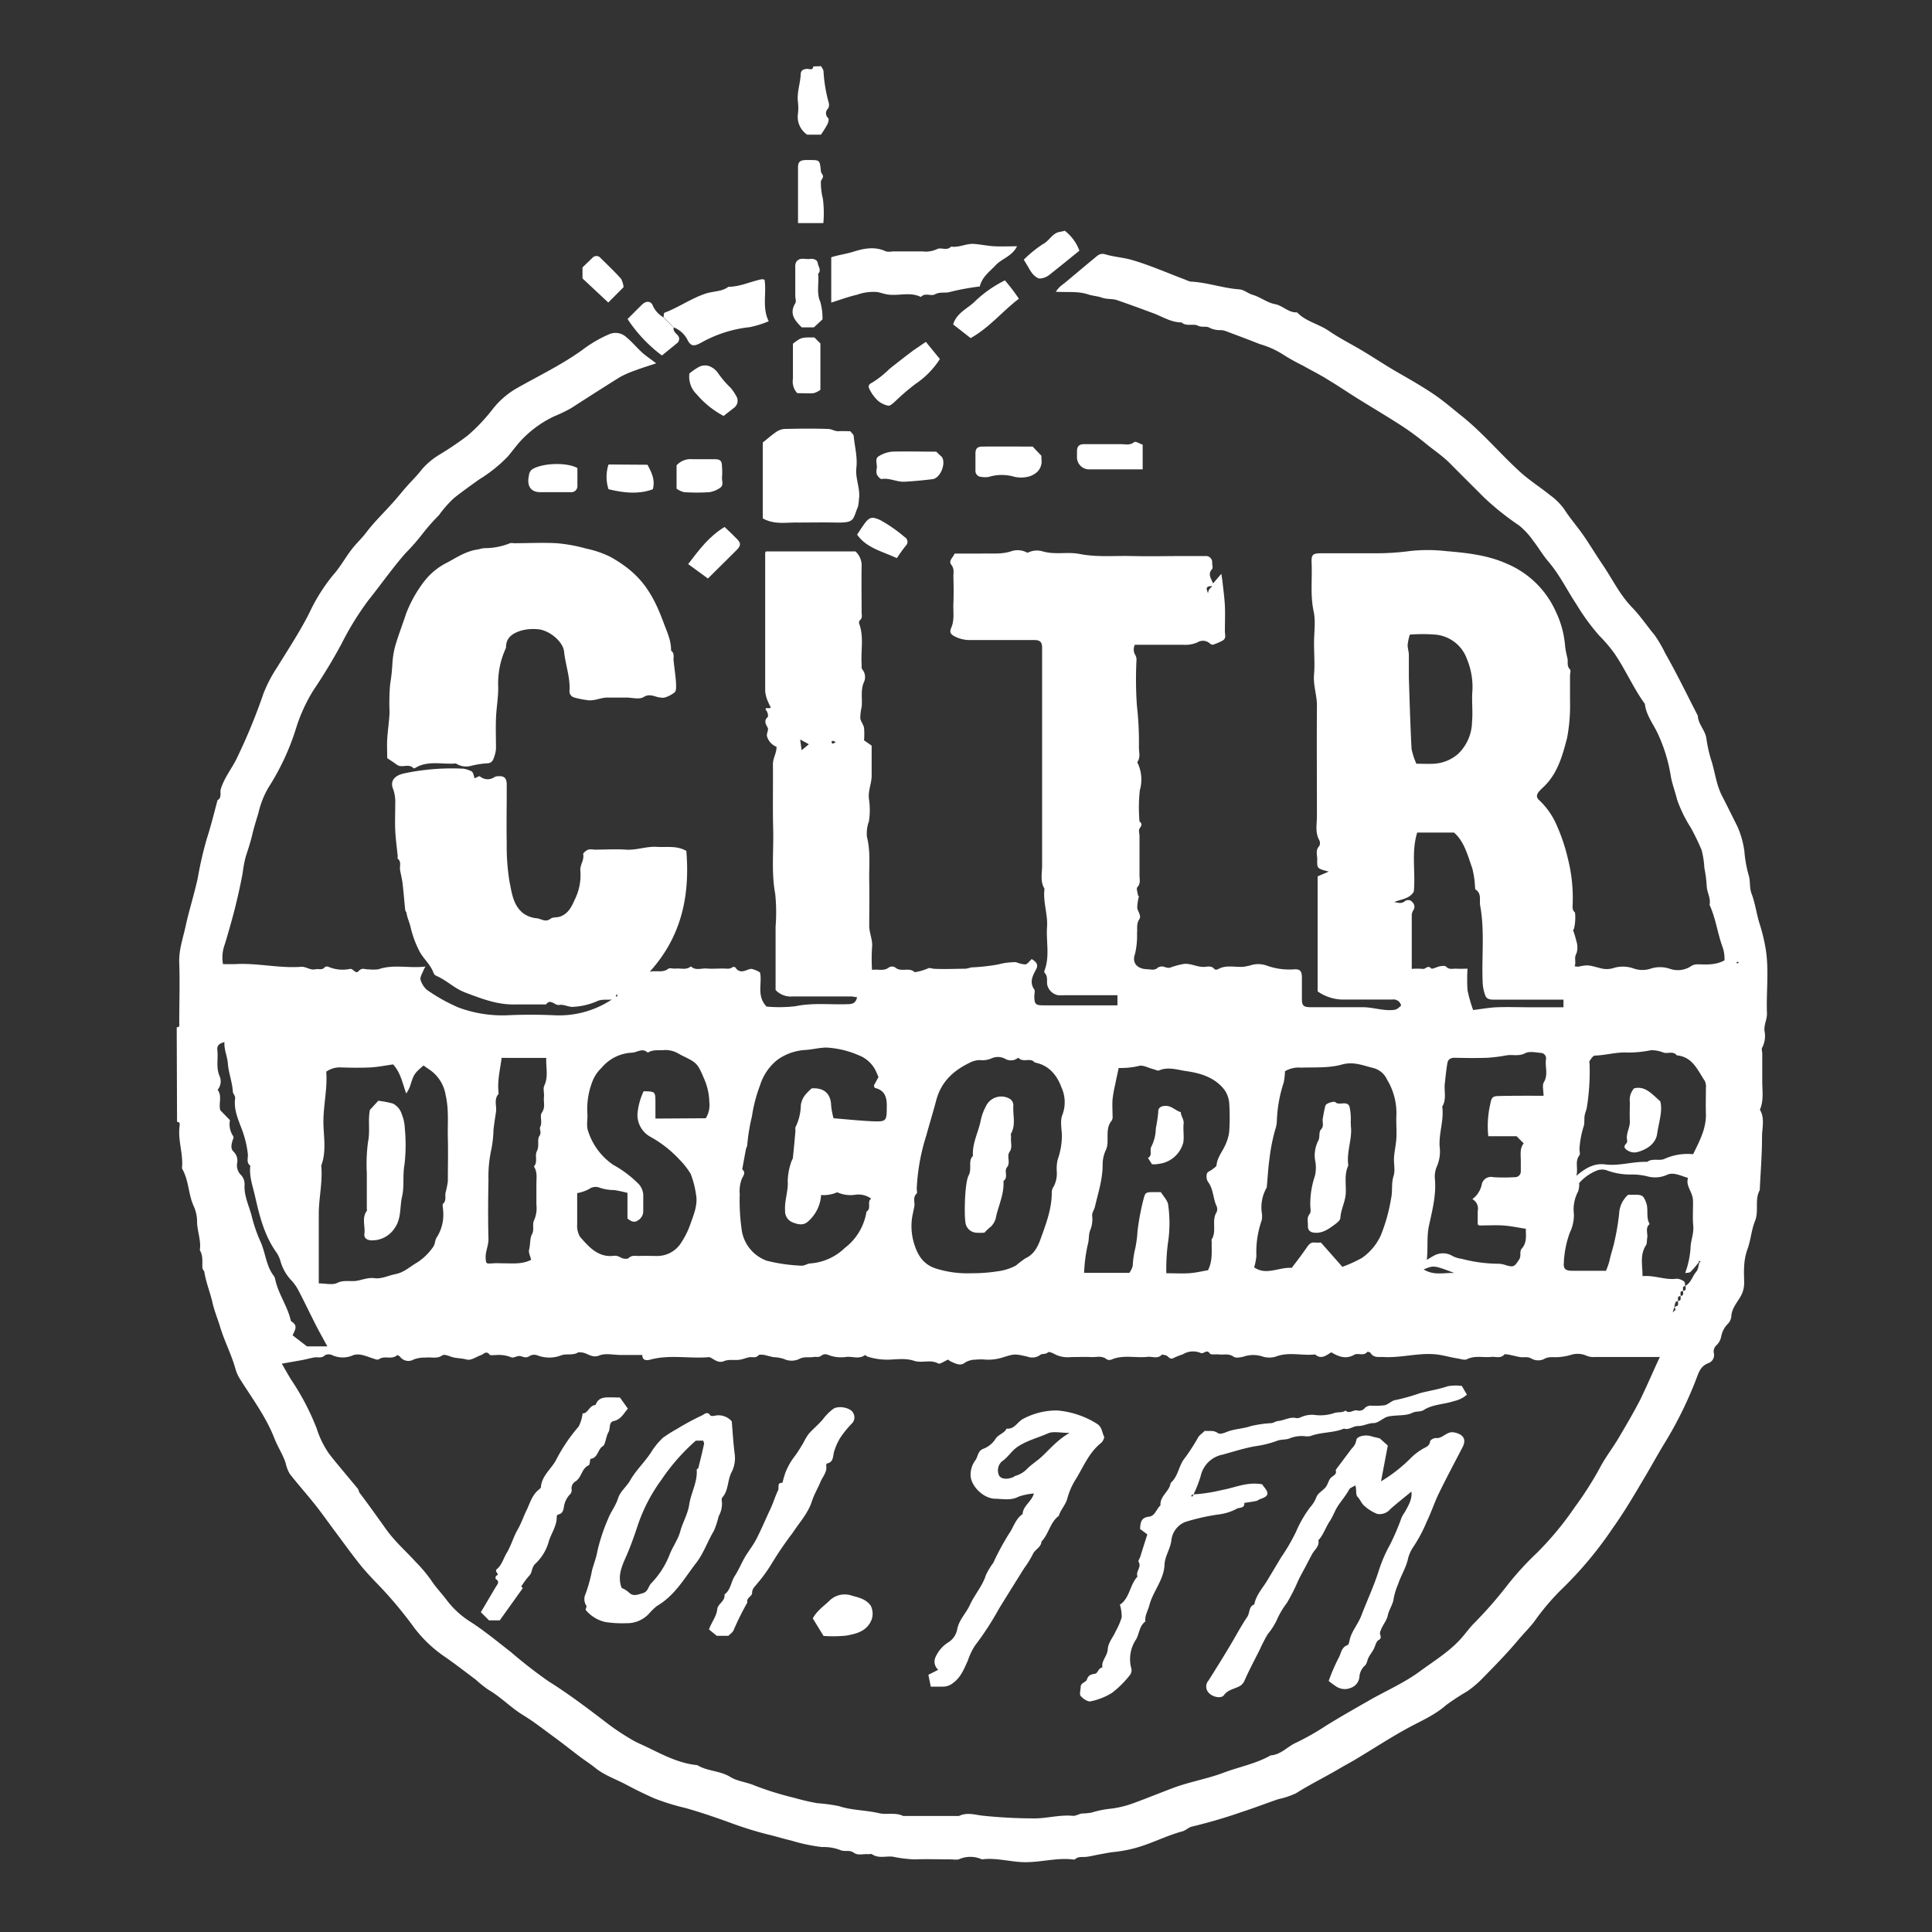 <svg id="Layer_1" data-name="Layer 1" xmlns="http://www.w3.org/2000/svg" viewBox="0 0 360 360"><rect x="0" y="0" width="360" height="360" fill="#333333" stroke="none"/><defs><style>.cls-1{fill:#fff;}</style></defs><title>White circle Logo</title><path class="cls-1" d="M32.93,191.42c.65,0,.46-.51.47-.85,0-3.7.13-7.41,0-11.1-.11-2.41.69-4.6,1.18-6.86.65-3,1.62-6,2.27-9a69,69,0,0,1,1.68-7.31c.77-2.37,1.36-4.79,2-7.2.88-.48.4-1.4.62-2.1.64-2.07,2-3.74,2.94-5.63a108.33,108.33,0,0,0,5-12.13,25.7,25.7,0,0,1,2.52-4.85c2.08-3.38,4.27-6.68,6.06-10.24A33.15,33.15,0,0,1,62.2,107c1.27-1.44,2.2-3.19,3.39-4.71.84-1.08,1.86-2,2.7-3.13,1.39-1.84,3.08-3.46,4.63-5.19,1-1.08,1.88-2.21,2.84-3.3s2-2.08,2.9-3.27A13.76,13.76,0,0,1,82,84.65a59.43,59.43,0,0,0,5.14-3.49,33.93,33.93,0,0,0,4.49-4.7,15.46,15.46,0,0,1,4.79-4.19c4-2.26,8.22-4.29,12-7a24.06,24.06,0,0,1,5.12-3,2.93,2.93,0,0,1,3.24.63c1,.81,1.89,1.9,2.88,2.8.7.63,1.51,1.16,2.61,2-1.59.54-2.81.89-4,1.36a16.94,16.94,0,0,0-2.81,1.24q-4.5,2.82-9,5.73a27.58,27.58,0,0,1-3.14,1.52,20.24,20.24,0,0,0-6.66,5c-.69.82-1.33,1.66-2,2.48a27.14,27.14,0,0,1-5.33,4.28c-1.58,1.12-3.16,2.25-4.68,3.45A20.5,20.5,0,0,0,81.79,96,37.15,37.15,0,0,0,79,99.12a40.67,40.67,0,0,1-3.48,4c-2.44,2.8-4.56,5.83-6.87,8.72a54.41,54.41,0,0,0-5,8.1,100.57,100.57,0,0,1-5.25,8.68,30.6,30.6,0,0,0-3.26,7.16,45.08,45.08,0,0,1-5.08,10.9,16.94,16.94,0,0,0-1.92,4.85c-.4,1.32-.83,2.69-1.15,4.05s-.75,2.66-1.19,4a22.13,22.13,0,0,0-.58,3.08c-.43,2.33-.95,4.63-1.53,6.93-.55,2.12-1.16,4.24-1.79,6.34a7,7,0,0,0-.35,3.72c.72,0,1.49,0,2.26,0,4.12-.25,8.19.81,12.32.5.89-.07,1.68.69,2.64.46.58-.14,1.25.24,1.75-.39a.69.69,0,0,1,.65-.08,6.76,6.76,0,0,0,4.06.4c.67-.06,1,1.08,1.63.38s1.17-.24,1.76-.3a9,9,0,0,0,1.88,0c2.82-1,5.7-.14,8.79-.52a4.26,4.26,0,0,0-.35.62c-.23.62-.69,1.29-.58,1.85a4.2,4.2,0,0,0,1.15,1.85,32.75,32.75,0,0,0,5.94,3.32,23.6,23.6,0,0,0,8.86,1.45c3.07-.15,6.15-.14,9.21,0A17.8,17.8,0,0,0,114,186.25c-1.14.09-1.9-.11-2.86.36a12.67,12.67,0,0,1-4.3,1c-.86.09-1.81-.52-2.62-.35s-1.64-1.28-2.47-.1l-2.59,0c-.94,0-1.89,0-2.83,0-3.3.11-5.74-.73-9.7-2.24-2-.77-3.44-2.29-5.34-3.09a1,1,0,0,1-.49-.5c-.55-1.6-1.91-2.67-2.65-4.1a19,19,0,0,1-1.65-4.5c-.2-.87-.6-1.67-.74-2.55,0-.2-.23-.39-.25-.59-.18-1.67-.3-3.34-.5-5-.09-.81-.31-1.6-.45-2.41s.3-1.57-.45-2.18c-.08-.07,0-.3,0-.46-.16-1.58-.38-3.17-.46-4.76s0-3.31,0-5a7.26,7.26,0,0,0-.37-2.68c-.68-1.59.24-2.61,2.07-3A42.89,42.89,0,0,1,86,143.22h.23a5,5,0,0,1,1.66.52c.34.25.39.88.54,1.29.33-.13.83-.47,1-.36a2.21,2.21,0,0,0,2.76.09,1.71,1.71,0,0,1,.65-.12c1.09-.08,1.54.33,1.58,1.44,0,.47,0,.94,0,1.42,0,3.23-.06,6.46,0,9.68a41.18,41.18,0,0,0,.52,7.12c.42,2,.64,4.3,2.47,5.81a5,5,0,0,0,2.66,1c.85.12,1.57.81,2.52.08.42-.32,1.16-.2,1.72-.38,1.58-.52,2.23-1.91,2.83-3.27a10.14,10.14,0,0,0,1-5.27c-.12-1.07.77-2,.52-3.12,0-.21.55-.67.92-.83a3.26,3.26,0,0,1,1.17,0c2,0,3.95-.13,5.9,0s3.79-.64,5.72-.52,3.69-.28,5.52.75c.66,8.1-.74,15.79-6.81,22.51,1.37-.26,2.41.24,3.42-.53.3-.23.92,0,1.39-.05,1-.09,2,.32,2.85-.41.87.84,1.93.32,2.9.4s2.05,0,3.07,0c.54,0,1.2.13,1.59-.13s.63-.24.86.11a1.28,1.28,0,0,0,1.45.48c.49-.08,1-.42,1.45-.39a5.43,5.43,0,0,1,1.55.65c.48,1.9-.72,4.32,1.22,6.37a25.92,25.92,0,0,0,5.42-.07c3.26-.68,6.5-.25,9.74-.38.87,0,1.5-.2,1.71-1.31-.4,0-.75-.12-1.1-.13-3.62,0-7.24,0-10.87,0a3.87,3.87,0,0,1-3.21-1.2V172.68a33.87,33.87,0,0,0-.07-6.13c-.75-4-.27-8.07-.38-12.1s0-8-.05-12c0-1.21.69-2.1.68-3.29a3,3,0,0,1-1.79-2c-.1-.49.35-1.18.14-1.56-.41-.74-.73-1.3,0-2,.15-.15,0-.79-.16-1.06-.77-1.06.64-.25.72-.77a6.13,6.13,0,0,1-.44-.89,6.29,6.29,0,0,1-.59-2.13c0-8.58,0-17.17,0-25.75,0-.07.07-.13.15-.25h16.68a3.55,3.55,0,0,1,1.14,2.81c-.05,2.84,0,5.67,0,8.51,0,.51.22,1.09-.34,1.52a.71.71,0,0,0-.11.64c.92,2.49.26,5.07.46,7.61,0,.3-.06.71.11.89a2.22,2.22,0,0,1,.29,2.42c-.64,1.53-.24,3-.4,4.56a10.13,10.13,0,0,0-.26,2.09c.07.63.59,1.19.7,1.82a13.45,13.45,0,0,1,0,2.32l1.42,1c0,2.12,0,3.85,0,5.58,0,1.46-.68,2.79-.51,4.29a14,14,0,0,1,0,4.24,6.57,6.57,0,0,0-.37,2.88c.71,2.76.37,5.54.43,8.32s0,5.51,0,8.26c0,1.38.69,2.64.52,4.07a33.36,33.36,0,0,0,0,4.15c1.12-.19,2.18.31,3.17-.48a1.16,1.16,0,0,1,1.13,0c1.08,1,2.63-.11,3.65.91a10.41,10.41,0,0,0,2.33-.65c.49-.26.75-.05,1.16,0,2,.12,4,0,6,0a10.34,10.34,0,0,0,1.07-.25,37,37,0,0,0,5-.55,12.25,12.25,0,0,1,2.66-.41,3.36,3.36,0,0,1,.71,0,5.21,5.21,0,0,0,1.68.41c.44-.07.79-.64,1.2-1,.82.52,1.3,1,.81,1.93-.66,1.21-1.28,2.38-.33,3.75.18.27,0,.77,0,1.17,0,1.56.23,1.77,1.7,1.77,4.56,0,9.12,0,13.79,0v-1.89h-9.68a13.45,13.45,0,0,1-1.42,0,2.6,2.6,0,0,1-2-2c-.09-.74.17-1.54-.48-2.17a.61.61,0,0,1,0-.46c1-2.65.27-5.39.46-8.08.17-2.39-.8-4.72-.47-7.13-.84-1.35-.45-2.86-.45-4.29q0-19.6,0-39.21c0-.48,0-1,0-1.42,0-1-.37-1.4-1.35-1.42-1.34,0-2.68,0-4,0h-7.8a6.26,6.26,0,0,1-2.65-.45c-1.09-.48-1.57-.81-1.14-1.81.66-1.53.34-3,.41-4.56s.05-3.3,0-5c0-.73.2-1.45-.39-2.21s.36-1.35.61-2.08c1.64,0,3.29,0,4.94,0,1.83-.07,3.65.18,5.5-.39a3.71,3.71,0,0,1,3.15.25,3.84,3.84,0,0,1,2.8-.28c2.29.69,4.65.05,6.89.49,3.25.64,6.5.31,9.74.39s6.61,0,9.92,0c1.26,0,2.52,0,3.78,0a1.16,1.16,0,0,1,1.28,1.25c0,.4.17.95,0,1.16-.91,1-.16,1.79.16,2.7l1.55-1.8c.11.77.17,1.11.21,1.45.16,1.51.38,3,.45,4.53s0,3.15,0,4.73c0,.58.3,1.31-.39,1.71a9.6,9.6,0,0,1-1.8.78.72.72,0,0,1-.6-.21,1.92,1.92,0,0,0-2.33-.21,5.6,5.6,0,0,1-2.66.44h-9a2,2,0,0,0,.09,1.92,2.06,2.06,0,0,1,.21.62,2.46,2.46,0,0,1,0,.47,71.08,71.08,0,0,0,.08,8.26,60.54,60.54,0,0,1,.38,7.84c0,.9.33,1.86-.28,2.72-.06.08.1.32.17.49a7.23,7.23,0,0,1,.28,4.8,29.71,29.71,0,0,0-.06,5.82c.64.47.31.82,0,1.33-.22.32,0,.92,0,1.39,0,2.44,0,4.88,0,7.32,0,.73.26,1.5-.41,2.21-.23.25.07,1,.14,1.53,0,.07.16.12.16.17a9.2,9.2,0,0,0-.31,2.11c.07.72.83,1.49.39,2.14-.59.89-.34,1.78-.43,2.67a14.56,14.56,0,0,1-.39,3.85c-.6,1.63.45,2.75,2.25,2.8.66,0,1.41.31,2-.29a1.12,1.12,0,0,1,.4-.16c.68-.27,1.29.41,2,.12a14.73,14.73,0,0,1,2.12-.59c1.4-.35,2.67.52,4.05.49.66,0,1.42-.32,2,.42.08.11.5.12.67,0,1.53-.87,3.19-.3,4.78-.45a11.52,11.52,0,0,0,1.71-.39,4.83,4.83,0,0,1,2.68.21,12.41,12.41,0,0,0,4.94.67c1.16-.1,1.49.31,1.51,1.47,0,1.34,0,2.68,0,4s.3,1.57,1.67,1.58c3.23,0,6.46,0,9.69,0,1.91,0,3.76.71,5.71.51.77-.08,1-.5,1.42-.8a1.45,1.45,0,0,0-1.66-1.14c-3.15,0-6.3,0-9.45,0a8.42,8.42,0,0,1-4.45-1.52V163.3l2.08-.89c-2.16-.56-2.21-.56-2.15-2.3,0-.81-.37-1.7.37-2.45a1.22,1.22,0,0,0,0-1.12c-.81-1.47-.42-3-.43-4.55,0-6.85-.05-13.7,0-20.55,0-1.93-.71-3.75-.54-5.71s0-3.94,0-5.91.33-4-.07-5.89c-.65-3-.25-6-.38-9-.07-1.63.2-1.82,1.86-1.84.94,0,1.89,0,2.83,0h6.86a46.6,46.6,0,0,0,6.66-.4,30.08,30.08,0,0,1,6.84,0c3.85.33,7.72.73,11.3,2.34a17.36,17.36,0,0,1,9.15,8.93,18.15,18.15,0,0,1,1.75,6.61,21.4,21.4,0,0,0,.44,2.17c.11.66-.18,1.36.46,2,.19.18,0,.75,0,1.15,0,1.57,0,3.15,0,4.72a32.58,32.58,0,0,1-.54,6.87c-.86,3.33-1.79,6.74-4.48,9.24a8.47,8.47,0,0,0-.67.67c-.59.66-.66,1.19,0,1.76a14,14,0,0,1,3.28,4.79,33.56,33.56,0,0,1,2,6,29.92,29.92,0,0,1,.91,8.36c0,.6-.18,1.23.43,1.73a8.73,8.73,0,0,1-.19,3c0,.12-.19.24-.16.33a20,20,0,0,1,.63,2.09,3.72,3.72,0,0,1,0,2.19c-.54.88,0,1.63-.36,2.39a2.82,2.82,0,0,0,.68.1c1.82-.38,1.81-.33,4.21.3a4.35,4.35,0,0,0,2.21,0,5.92,5.92,0,0,1,3.81,0,5,5,0,0,0,3.16.1,5.68,5.68,0,0,1,3.71,0,4.51,4.51,0,0,0,3.76-.39,2.14,2.14,0,0,1,1.24-.45c1.68,0,3.38.22,5.15-.74a6.53,6.53,0,0,0-.39-2.58c-.92-2.54-1.24-5.28-2.39-7.76.28-1.25-.51-2.34-.53-3.57a25.61,25.61,0,0,0-.44-3.35,16.41,16.41,0,0,0-.52-3.33,43.6,43.6,0,0,0-2-4.12A25.35,25.35,0,0,1,312.5,149c-.37-1.57-1-3.1-1.22-4.69a30,30,0,0,0-2.34-7.54c-.85-1.85-2.21-3.49-2.44-5.6-2.17-3-3.62-6.42-5.7-9.45a27.79,27.79,0,0,0-2.83-3.31,40.66,40.66,0,0,1-4.23-5.81c-1.77-2.66-3.15-5.56-5.26-8-1-1.17-1.8-2.57-2.76-3.8a14.29,14.29,0,0,0-2.65-2.88,50.92,50.92,0,0,1-6.56-5.24c-2.11-2.12-4.24-4.22-6.34-6.35-1.4-1.41-3.06-2.49-4.57-3.74a52.34,52.34,0,0,0-5.49-3.93c-2.36-1.5-4.77-2.93-7.15-4.41-1.81-1.13-3.59-2.34-5.42-3.44-1.57-1-3.2-1.79-4.79-2.7a37.38,37.38,0,0,1-4-2.26,16.61,16.61,0,0,0-4-1.73c-2-.8-4.08-1.57-6.12-2.34a4,4,0,0,0-1.07-.27,4.31,4.31,0,0,1-2.19-.44c-.58-.36-1.41,0-2.2-.4s-2.13.21-3-.59c-1.93,0-3.51-1.05-5.21-1.69-2.25-.84-4.51-1.67-6.78-2.45-.91-.32-1.89-.13-2.86-.48-.77-.28-1.76-.33-2.59-.61-1.86-.62-3.79-.35-6-.49a6.64,6.64,0,0,1,.73-.89c.33-.31.71-.56,1.06-.85,2-1.67,4-3.36,6-5a1.58,1.58,0,0,1,1.27-.28c1.56.5,3.21.6,4.77,1,3.59,1,7,2.55,10.46,3.83a3.39,3.39,0,0,0,.82.3c3.09.14,6,1.23,9.1,1.45.86.06,1.55.73,2.43,1,1.45.41,2.75,1.49,4.2,1.75s2.53,1.64,4.11,1.53c1.64,1.71,4,2.14,5.92,3.45s3.78,2.26,5.68,3.36c2.49,1.45,4.85,3.07,7.35,4.49,2.23,1.28,4.48,2.57,6.59,4,1.72,1.17,3.36,2.58,5,3.9,4,3.16,7.26,7.1,11,10.51,1.72,1.57,3.72,2.83,5.53,4.29a12,12,0,0,1,2.67,2.61c1.13,1.78,2.53,3.35,3.71,5.07s2.32,3.62,3.53,5.39c1.79,2.65,3.18,5.57,5.46,7.92,1.53,1.57,2.76,3.43,4.17,5.12a23.51,23.51,0,0,1,2,3.42c2.17,3.8,4.07,7.75,6.08,11.65.06,1.61,1.42,2.71,1.6,4.3a25.72,25.72,0,0,0,1,4.31c.63,2.1.88,4.32,1.9,6.3s1.9,3.78,2.85,5.67a17,17,0,0,1,1.32,4.65,22.67,22.67,0,0,0,.84,4.61c.3,1.08.07,2.2.51,3.33.7,1.84.92,3.87,1.54,5.75a32.31,32.31,0,0,1,.92,3.64c.9,4.33.22,8.7.4,13,0,1-.56,2-.47,3.11a4.63,4.63,0,0,1-.41,3.13c-.19.27,0,.77,0,1.16,0,1.74,0,3.47,0,5.2s.31,3.53-.44,5.23c.95,1.6.41,3.35.4,5,0,3.32-.27,6.64-.43,10-1,1.81-.11,3.88-.89,5.78-.68,1.68-.77,3.57-1.43,5.31A11,11,0,0,0,325,236c-.08,1,0,2,0,3.07a5,5,0,0,1-.82,2.75c-.63,1.07-1.56,2.15-1.58,3.59a2.48,2.48,0,0,1-.71,1.34,4.46,4.46,0,0,0-1.18,2.36,3.13,3.13,0,0,1-.83,1.52,1.55,1.55,0,0,0-.54,1.44,1.61,1.61,0,0,1-1,1.93c-1.51.54-1.87,1.9-2.31,3.06a72.86,72.86,0,0,1-5.95,12c-1.22,2-2.34,4.06-3.54,6.08-1.92,3.24-3.81,6.5-6,9.56a70.61,70.61,0,0,1-9.19,11.08,44.08,44.08,0,0,0-5.38,6.26c-.91,1.22-2,2.28-3,3.46-2.18,2.62-4.6,5.06-7,7.51a18.43,18.43,0,0,1-2.64,2.18,42.7,42.7,0,0,0-3.89,2.55c-2.09,1.84-4.6,2.9-7,4.2-3.3,1.79-6.44,3.85-9.66,5.78-1,.61-2.05,1.15-3.06,1.75-2.71,1.61-5.58,3-8.23,4.68a15.14,15.14,0,0,1-3.31,1.1c-2.21.76-4.38,1.6-6.6,2.32a97.17,97.17,0,0,1-9.48,2.79c-.62.13-1.14.71-1.76.88-2.54.68-4.91,1.85-7.39,2.68a24.29,24.29,0,0,1-5.2,1.15c-1,.1-1.92.3-2.88.47-.8.14-1.59.35-2.4.45s-1.54-.13-2.18.48c-.08.08-.3,0-.46,0-2.95-.32-5.83.53-8.78.52-2.71,0-5.35-.89-8.07-.52a5.22,5.22,0,0,0-4.34,0,3.86,3.86,0,0,1-1.18,0c-2.36,0-4.73-.09-7.08,0a24.76,24.76,0,0,1-4.06-.51c-1.28-.13-2.63.38-3.83-.45-.16-.11-.47,0-.7,0-.9-.13-1.86.32-2.71-.29s-1.71-.07-2.63-.54a8.71,8.71,0,0,0-3.29-.51,32.68,32.68,0,0,1-5.69-1.2c-1.47-.34-3-.82-4.45-1.16a66.94,66.94,0,0,1-6.92-2.16c-2.76-1-5.5-1.94-8.32-2.74a43.56,43.56,0,0,1-5.86-1.81c-1.79-.8-3.57-1.66-5.3-2.59s-3.92-1.68-5.59-3c-.92-.76-1.94-1.4-2.9-2.12-1.56-1.17-3.09-2.4-4.67-3.56-2-1.45-3.94-3-6-4.25-2.31-1.41-4.17-3.41-6.52-4.76a22.39,22.39,0,0,1-2.31-1.86c-2-1.49-3.92-3-6-4.42a24.16,24.16,0,0,1-5.83-5.76,76.47,76.47,0,0,0-6.56-7.74c-1.1-1.14-2.22-2.33-3.22-3.59-1.64-2.06-3.17-4.2-4.74-6.3-1.22-1.63-2.38-3.29-3.64-4.87-1.52-1.91-3.15-3.73-4.65-5.65a6.83,6.83,0,0,1-.76-2c-.51-1.59-1.47-3-2.08-4.57-1.59-4.09-4.22-7.57-6.52-11.24a7.35,7.35,0,0,1-.77-1.8c-.75-2.68-2.06-5.14-2.85-7.8-.44-1.47-1.05-2.89-1.39-4.38-.43-1.94-1.21-3.79-1.53-5.75,0-.28-.35-.52-.37-.79-.07-1.13.17-2.3-.49-3.35.3-1.86-.54-3.61-.51-5.47a7,7,0,0,0-.65-2.79c-1-2.22-.88-4.77-2.13-6.91-.07-.12,0-.31,0-.46.15-2.48-.79-4.88-.49-7.37,0-.34.22-.88-.46-.91Zm280.68,49.14c-.71,0-.4.59-.47.95-.71,0-.4.58-.48.94-.7,0-.4.59-1,2.12.37-.35.55-.44.54-.51a5.06,5.06,0,0,0-.21-.66c-.08.28-.16.57.22,0,.71,0,.4-.59.47-1,.71,0,.41-.58.48-.94.7,0,.4-.59.47-.95.71,0,.4-.58.47-.94,1-.57,1.25-1.74,1.93-2.55.47-.57.41-1.11.71-2.14l-.28.22.21.21a1.37,1.37,0,0,0,.21-.28s-.09-.09-.42.28A18.42,18.42,0,0,1,315,237c-.19.18-.59.14-1,.22a16.36,16.36,0,0,0,1-4.54c0-1.45.66-2.8.51-4.3s0-3.14-.05-4.72-1.41-2.66-.92-4.17c-1.41-.43-2.77-1.13-3.91-.58a5.36,5.36,0,0,1-3.6.3,12,12,0,0,0-3.13-.36,12.31,12.31,0,0,1-4.62-.82,2.82,2.82,0,0,0-1.94.17,8.82,8.82,0,0,0-3.08,2.23,4.39,4.39,0,0,1-.2,1.58,7.05,7.05,0,0,0-.79,4.16,7.41,7.41,0,0,1-.74,3.48,18.2,18.2,0,0,0-1.13,5.66c-.11,1.13.32,1.46,1.5,1.48,2.11,0,4.23,0,6.35,0a14.08,14.08,0,0,0,.61-1.7c.23-1.08.57-2.13.84-3.19a45.86,45.86,0,0,0,1-5.71,5,5,0,0,1,1.69-3.57c.37,0,.77,0,1.16,0,1.45,0,1.68.15,2.18,1.46s-.09,2.74.66,4c-.9.75-.29,1.77-.46,2.64-.09.44,0,1-.23,1.32-1.19,1.84-.62,3.8-.64,5.75,2.26-.21,4.25.78,6.36.48a2.46,2.46,0,0,1,1.41.54c.17.11.13.56.18.85C313.37,239.66,313.68,240.2,313.61,240.56Zm-4.32,12.29h-12a3.53,3.53,0,0,1-1.57-.19,4.13,4.13,0,0,0-3.15-.15,10.84,10.84,0,0,1-2,.35c-1,.13-1.92-.19-2.91.4a2.55,2.55,0,0,1-2.25-.08c-.78-.48-1.51-.18-2.24-.32s-1.44-.33-2.17-.47c-.22,0-.58-.11-.69,0-.7.8-1.6.37-2.42.45-1.51.16-3.05-.31-4.55.43-.45.23-1.18-.06-1.78-.15-1.4-.21-2.75-.65-4.18-.77-3.27-.28-6.46.73-9.73.5-.84,0-1.73.16-2.29-.77-.08-.13-.54-.23-.6-.16-.68.84-1.71.12-2.39.51-1.61.93-3,.32-4.31-.45-1,.64-1.92,1.37-3,.4-2.45.28-4.94-.54-7.38.42a4.26,4.26,0,0,1-2.32,0,5.59,5.59,0,0,0-3.68,0c-.59.13-1.42.3-1.82,0-.89-.64-1.79-.32-2.68-.42-.61-.07-1.55.13-1.76-.19-.6-.89-1.09.23-1.75-.11a3.64,3.64,0,0,0-3.27.28,15.57,15.57,0,0,0-1.62.63c-.83.56-1.09-.42-1.66-.48-.21,0-.54-.17-.62-.08-.8.84-1.79.3-2.67.4-2.21.25-4.49-.43-6.66.48a1.13,1.13,0,0,1-.92,0c-.89-.77-1.93-.39-2.9-.44-1.25-.06-2.51,0-3.77,0a5.35,5.35,0,0,1-2.89-.46c-.42-.25-1.21-.6-1.4-.43-.48.44-1.13.2-1.46.49a2.52,2.52,0,0,1-2.41.31c-2.21-.49-2.36-.54-4.37.09a9,9,0,0,1-3.35.48,9.09,9.09,0,0,0-1.88,0,3.89,3.89,0,0,0-1.91.49c-1,.81-1.81.23-2.67-.11a2.35,2.35,0,0,1-.56-.39c-.76.31-1.53.91-1.86.72-1.46-.8-3,0-4.52-.5s-3.08-.27-4.63-.21a12.13,12.13,0,0,1-4-.56c-.18-.06-.43-.33-.49-.29-1.07.8-2.27.25-3.4.33a6.57,6.57,0,0,1-3.6-.42,1.19,1.19,0,0,0-1.08.15c-.49.45-1,.21-1.54.3-.88.15-1.75-.14-2.69.39a3.33,3.33,0,0,1-2.73,0,6.59,6.59,0,0,0-2-.36c-.65-.13-1.29-.34-1.94-.45-.28,0-.73-.07-.88.1-.52.61-1.17.24-1.75.37s-1.12.35-1.7.45c-1,.17-1.95-.14-3,.28s-1.76-.34-2.6-.73a1,1,0,0,0-.46,0c-3.56.25-7.15-.53-10.68.45-.63.17-1.44.18-1.45-.88-1.35,0-2.68,0-4,0s-2.83-.38-4,.09c-1.46.6-2.3-.59-3.47-.57-.16,0-.35-.06-.47,0-1,.61-2.13.2-3.09.52a6.2,6.2,0,0,1-4.6,0,1.67,1.67,0,0,0-1.33.13c-.61.42-1,.26-1.66.06s-1.38.44-1.81.2a6.14,6.14,0,0,0-2.91-.41c-.38,0-1,.1-1.12-.1-.63-.78-1.06-.09-1.56.09-.89.32-1.91,1.06-2.65.85-1-.29-2.07-.2-3.06-.57-.48-.18-1.2-.44-1.5-.23-1,.72-2.11.29-3.15.43a5.69,5.69,0,0,0-2.22.35,1.93,1.93,0,0,1-2.53-.5c-.11-.16-.5-.35-.55-.3-1,.88-2.28.06-3.26.68-.39.24-.6.15-1,0-1.28-.37-2.63-1.12-3.93-.68a4.71,4.71,0,0,1-3.89,0,1.53,1.53,0,0,0-1.36,0c-.62.65-1.32.3-2,.42s-1.45.33-2.17.47c-1.23.23-2.47.44-3.88.69.63,1.08,1.16,2.05,1.75,3A46.29,46.29,0,0,1,59,266.15a17.44,17.44,0,0,0,2.3,4.71c.92,1.21,1.91,2.37,2.88,3.54.82,1,1.68,2,2.49,3,.18.22.18.57.35.79,1.73,2.26,3.36,4.6,5,6.87s3.64,4,5.46,6a26.78,26.78,0,0,1,2.81,3.33c.82,1.27,1.87,2.36,2.78,3.54a16.71,16.71,0,0,0,4.34,4.11c2.72,1.72,5.21,3.8,7.77,5.78a88.36,88.36,0,0,0,7,5.45c4,2.5,7.72,5.36,11.47,8.22a46.13,46.13,0,0,0,4.08,2.67c.87.52,1.83.91,2.75,1.35,3,1.45,6,3.07,9.45,3.4,1.9,1.17,4.24,1,6.18,2.22,1.34.81,3.07.94,4.53,1.59A59,59,0,0,0,148,335a40.77,40.77,0,0,0,4.3,1,31.18,31.18,0,0,1,4,.54c2.44.81,5,.73,7.47,1.32,1.45.34,3.06-.2,4.52.52H178.7c1.44-.71,2.85-.25,4.34-.06a93.45,93.45,0,0,0,9.48.51c2.46.05,4.87-.71,7.36-.48.55.06,1.12-.33,1.7-.43a12,12,0,0,0,1.82-.17,18.29,18.29,0,0,1,3.69-.74,18.87,18.87,0,0,0,4.29-1.08c2.39-.88,4.75-1.84,7.13-2.74,3.09-1.17,6.37-1.7,9.45-2.86,2.93-1.11,6.06-1.67,8.81-3.24,1.9-.12,3.1-1.62,4.7-2.35a46.74,46.74,0,0,0,5.55-3.14c2.62-1.63,5.3-3.15,8-4.69,3.17-1.83,6.57-3.28,9.54-5.47,2.55-1.88,5.29-3.54,7.47-5.89.94-1,1.72-2.16,2.69-3.13a77.66,77.66,0,0,0,6.21-7.11,55.62,55.62,0,0,1,5.5-6,58.88,58.88,0,0,0,7-8.46,64.16,64.16,0,0,0,4.65-7.28c1-1.94,2.4-3.72,3.53-5.63,1.38-2.33,2.75-4.67,4-7.08C306.87,258.28,308,255.61,309.29,252.85Zm-128.35-15.6a30.34,30.34,0,0,0,5-.37,9.86,9.86,0,0,0,3.36-1.06,19,19,0,0,1,1.8-1.37c1.68-.76,2.37-2.35,2.88-3.81,1-2.78,2.06-5.59,2-8.64a2.44,2.44,0,0,1,.41-1,5.28,5.28,0,0,0,.53-2.62,7.65,7.65,0,0,1,.16-2.3,13.55,13.55,0,0,0,.79-4.64c-.07-1.25-.35-2.65.1-3.73a6.63,6.63,0,0,0-.17-5.06c-.85-2.3-2.33-4.17-5-4.67-.78-1-2.16.1-3-.86-.06-.07-.61.38-1,.42a2.19,2.19,0,0,1-1.33-.15,2.89,2.89,0,0,0-2.67-.2,4.11,4.11,0,0,1-2.22.34,4.19,4.19,0,0,0-1.92.51c-3,1.45-5.3,3.53-6.21,7-.58,2.19-1.25,4.36-1.85,6.55a38.37,38.37,0,0,0-1.78,9.88c0,.32.13.78,0,.92-.8.72-.3,1.63-.45,2.43s-.36,1.6-.46,2.41a11.06,11.06,0,0,0,.5,4.75c.68,2.09,1.77,3.77,4.22,4.46A19.31,19.31,0,0,0,180.94,237.25ZM60.79,199.69c.27,3.37-.66,6.71-.51,10.14.1,2.43.5,4.95-.42,7.35.28,2.94-.41,5.84-.46,8.77,0,3.22,0,6.45,0,9.67v3.52c1.27,0,2.53.35,3.42-.08,1.17-.57,2.27-.26,3.38-.37s2.31-.7,3.59-.52,2.6-.5,3.91-.76c1.61-.31,2.72-1.42,4.06-2.18a10.65,10.65,0,0,0,2.87-2.77c.5-.62.36-1.28.73-1.85a7.91,7.91,0,0,0,1.2-5.16c0-.39-.17-1,0-1.15.65-.59.34-1.3.45-2a18.54,18.54,0,0,0,.44-2.17c0-2.67.07-5.34,0-8s.22-5.37-.41-8.07a7.08,7.08,0,0,0-2.84-4.63l-1.29-.89c-1.8,1.58-1.78,1.58-2.55,4a7.84,7.84,0,0,1-.66,1.22c-.72-1.9-1-3.83-2.45-5.42-1.38.19-2.79.48-4.22.56-1.8.09-3.62.06-5.43,0A4.42,4.42,0,0,0,60.79,199.69ZM208.45,199c-.25,1.18-.48,2.2-.68,3.22a21.61,21.61,0,0,0-.46,2.63c-.08,1,0,2.05,0,3.07a1.5,1.5,0,0,1-.14.87c-1,1.17-.74,2.58-.8,3.93a3.55,3.55,0,0,1-.29,1.53,6.4,6.4,0,0,0-.62,2.8c0,2.74-.85,5.29-1.46,7.9-.14.57-.57,1-.48,1.7a5.45,5.45,0,0,1-.4,2.65c-.31.81-.15,1.73-.44,2.65a28.85,28.85,0,0,0-.67,5.23h8.43a4.29,4.29,0,0,0,.63-1.31,16.16,16.16,0,0,1,.44-3.13,21.19,21.19,0,0,0,.45-3.33,46.28,46.28,0,0,1,1-5.5c.45-1.74.38-1.75,2-1.78h1.35c.46.78,1.3,1.58,1.37,2.44a24.12,24.12,0,0,1-.05,7.05,35.93,35.93,0,0,0-.3,5.63c1.51,0,2.86.08,4.19,0s2.5-.39,3.57-.56c.9-1.75.66-3.53.69-5.29,0-.15-.06-.35,0-.46,1-1.55-.08-3.48.91-5.06a1.42,1.42,0,0,0,0-1.14c-.68-1.46-.57-3.19-1.61-4.54a1.92,1.92,0,0,1-.18-1.53c.09-.33.68-.5,1-.77s.75-.5.78-.78c.15-1.54,1.21-2.66,1.74-4a7.76,7.76,0,0,0,.63-2.33,40.7,40.7,0,0,0,0-5.18,4.93,4.93,0,0,0-.84-2.46c-1.77-2.38-4.51-3.19-7.21-3.57-1.6-.23-3.33-.85-5-.13-.28.12-.71-.13-1.07-.22-.93-.22-2-.86-2.75-.6A14.56,14.56,0,0,1,208.45,199Zm41.68,37.06a25.52,25.52,0,0,0,3.66-1.67,10.38,10.38,0,0,0,3.5-4.19,32.78,32.78,0,0,0,1.94-7c.28-1.32,0-2.69.44-4.07.35-1.07,0-2.34.09-3.52s.37-2.38.44-3.58c.07-1.41-.07-2.84,0-4.25a12.05,12.05,0,0,0-1.74-6.61,3.87,3.87,0,0,0-2.64-2.18c-1.88-.46-3.62-1.24-5.81-.62-2.39.67-5,.48-7.57.57a5,5,0,0,0-3,.67,13.65,13.65,0,0,1-.23,2.08,25.5,25.5,0,0,0-1.28,7,5.52,5.52,0,0,1-.3,1.76,34.13,34.13,0,0,0-1.08,5.45c-.25,1.73-.33,3.49-.5,5.23a.9.9,0,0,1-.16.41,7.36,7.36,0,0,0-.78,4.4,4.15,4.15,0,0,1,0,1.41,17.94,17.94,0,0,0-1,6.7,10.65,10.65,0,0,1-.42,2.1c2.26,1.58,4.62-.07,7,.1,1-1.3,1.95-2.55,2.85-3.86.38-.55.73-.95,1.45-.86a11,11,0,0,0,1.15,0ZM131.51,208.37a4.58,4.58,0,0,0,.66-3,11.3,11.3,0,0,0-.87-4.13c-1.36-3.21-1.41-3.19-4.32-4.61-.2-.1-.38-.23-.58-.32a4.79,4.79,0,0,0-2.58-.65c-1,.11-2.14-.15-3.11.49-1-.94-1.93-.07-2.91,0a7.81,7.81,0,0,0-5.71,2.83,6.88,6.88,0,0,0-1.65,2.4,14.16,14.16,0,0,0-1,6c.11,1.09-.22,2.28.11,3.27a12.07,12.07,0,0,0,4.7,6.39,20.88,20.88,0,0,1,4.53,3.36,3.29,3.29,0,0,1,1.08,2.16c0,1,0,2,0,3.07a2,2,0,0,1-1,1.78c-.73.5-1.28.14-1.94-.35v-4.78a24.14,24.14,0,0,0-2.48-.53,8.29,8.29,0,0,1-2.67-.43,2.06,2.06,0,0,0-2,.24,7.57,7.57,0,0,1-2.22.76c0,2,0,3.9,0,5.79a4,4,0,0,0,.53,2.35c1.6,1.82,3.23,3.75,6,3.57a2.18,2.18,0,0,1,1.55.27c.37.26,1.26.37,1.51.12.64-.61,1.32-.36,2-.39,1-.05,2,0,3.07,0a5.28,5.28,0,0,0,4.82-2.64,15.06,15.06,0,0,0,1.56-3.14c.63-1.83,1.48-3.67,1.1-5.69a17.06,17.06,0,0,0-1-3.84,14.26,14.26,0,0,0-2.1-2.67,21.6,21.6,0,0,0-5.36-4.2,4.67,4.67,0,0,1-2.45-4.27,12.51,12.51,0,0,1,1.15-4.24c2.18.05,2.18.05,2.2,2v3.09Zm23.8,0c2.45.2,4.73.44,7,.55,3,.14,2.9,0,2.93-2.92,0-1.68-.46-2.86-2.2-3.28-.09,0-.13-.25-.21-.44l.86-1.59-.36-.84a5.86,5.86,0,0,0-3.28-3.2,17.53,17.53,0,0,0-6-1.45c-1.39,0-2.71.38-4.06.45a9.89,9.89,0,0,0-5.14,1.84,9.78,9.78,0,0,0-3.24,4.78,27.5,27.5,0,0,0-1.5,5.77,34.74,34.74,0,0,0-.87,5.29c0,.28-.2.55-.25.83-.24,1.25-.46,2.49-.69,3.74.76.57.15,1.27-.05,1.7a6.34,6.34,0,0,0-.41,2.9,38.11,38.11,0,0,0,.4,6.9,7.19,7.19,0,0,0,4.64,5.52,31.85,31.85,0,0,0,6.45.92c.55.05,1.13-.41,1.69-.42a10.29,10.29,0,0,0,6.37-2.86,10.58,10.58,0,0,0,4.07-6.8c1-.56,0-1.86.88-2.4a4,4,0,0,0-3-.73,6,6,0,0,1-3.34-.47,6.08,6.08,0,0,1-3,.51,7.12,7.12,0,0,1-2.51,5c-.94.79-2,.41-2.85.08a2.24,2.24,0,0,1-1.35-2.19c-.13-1.87.62-3.64.49-5.47a11.66,11.66,0,0,1,.64-3.53c.06-.28.29-.53.32-.8.18-1.67.33-3.33.48-5,0-.23-.06-.51,0-.7a9.66,9.66,0,0,0,1-4.1,3.93,3.93,0,0,1,.72-1.81,9.87,9.87,0,0,1,1.32-1.35c2.65-.17,3.57,1.38,3.61,3.2A13.71,13.71,0,0,0,155.31,208.34Zm132.31-4.16c0-1-.29-2,.06-2.56.86-1.44.17-2.9.4-4.33a1,1,0,0,0-.91-1.12c-1-.09-2.22-.36-3,.06-1.17.61-2.27.21-3.39.38a31,31,0,0,1-3.58.46c-2,.07-4.09.05-6.14,0-.74,0-1.24.27-1.36,1-.22,1.26-.34,2.54-.48,3.81-.16,1.43.36,2.94-.48,4.29.35,2.49-.63,4.88-.49,7.36a7.16,7.16,0,0,1-.42,3.59,4.75,4.75,0,0,0-.47,2.39c.31,3-.46,5.93-1.08,8.79-.46,2.1-.17,4.09-.41,6.43.6-.36.89-.56,1.2-.71a3.45,3.45,0,0,1,3.61,0,5,5,0,0,0,1.68.51,27.16,27.16,0,0,0,6.94.92,4.64,4.64,0,0,1,1.3.27c1.48.44,1.61.24,2.47-1.06.46-.69,0-1.42.46-2,1.05-1.16.77-2.5.79-3.73-1.53-.23-2.86-.52-4.21-.61s-3,0-4.48,0c-.06,0-.12-.09-.28-.21,0-.77,0-1.63,0-2.48a2,2,0,0,0-1-2.22,4.54,4.54,0,0,0,1.73-2.61,1.75,1.75,0,0,1,2.16-1.48,33.51,33.51,0,0,0,4,0,1.07,1.07,0,0,0,1.14-1.15c0-.63,0-1.26,0-1.89,0-1.13-.23-2.3.54-3.26l-1.33-1.33h-5.27a18.42,18.42,0,0,1,.37-6c.21-1.15.4-1.48,1.54-1.49C282,204.16,284.71,204.18,287.62,204.18Zm27.85,10.89c1.22-2.48,2.49-4.82,2.4-7.62-.05-1.57,0-3.14,0-4.72a2.6,2.6,0,0,0-.19-1.32c-1.34-2-2.28-4.52-5.23-4.79-.66-.85-1.61-.29-2.4-.49a6.26,6.26,0,0,0-2.4-.47,21.52,21.52,0,0,1-4.28.44c-2.11-.14-4.1.5-6.17.56-.36,0-.74.61-1,1-.11.15,0,.46,0,.69a42.64,42.64,0,0,1-.49,7.82c-.06.58-.35,1.12-.44,1.7s0,1.26-.13,1.84a17.14,17.14,0,0,0-.83,4.37c0,.39.16.91,0,1.15-.9,1.15-.21,2.36-.57,3.83,1.77-1.51,3.36-2.37,5.37-2.12,2.64.34,5.2-.58,7.82-.47,1-.75,2.32-.1,3.29-.59A10.4,10.4,0,0,1,315.47,215.07Zm-41-26.89c1.55-.19,3-.46,4.4-.52,2.12-.08,4.24,0,6.37,0h6.09v-1.42h-1.63c-3.78,0-7.55,0-11.33,0-.69,0-1.33-.09-1.58-.71a7.67,7.67,0,0,1-.51-2.37c-.23-4.81.41-9.65-.47-14.44-.19-1,.33-2.21-.85-3-.13-.08-.09-.42-.12-.65a16.63,16.63,0,0,0-.51-3.33c-.86-2.4-1.49-5-3.4-6.63h-6.86c-1.13,3.69-.27,7.36-.63,11-.78,1.35-2.34,1.41-3.66,1.94.7.09,1.32.41,2-.16a1,1,0,0,1,1.44.24,1.13,1.13,0,0,1,.13,1.46,1.89,1.89,0,0,0-.29.82c0,3.36,0,6.71,0,10.1a12.59,12.59,0,0,1,2.07,0c.52.09.91-.81,1.56-.08.17.19,1.06-.31,1.63-.41.38-.06.94-.14,1.13.06.6.65,1.32.34,2,.39s1.35,0,2,0a32.92,32.92,0,0,0,0,4A26.25,26.25,0,0,0,274.49,188.18Zm-181,8.91c-.28,2.19-.8,4.2-.59,6.28,0,.16.07.37,0,.46-.89,1-.29,2.24-.46,3.35s-.34,2.23-.47,3.34a21.3,21.3,0,0,1-.39,3.6,23.22,23.22,0,0,0-.54,5.67c-.07,3.7-.1,7.39,0,11.08,0,1.27-.61,2.35-.52,3.58.08,1.05.05,1,1.43.92.63-.05,1.26,0,1.89,0,1.74,0,3.51.21,5.15-.66-.14-.63-.52-1.33-.38-1.89.26-1,.12-2.09.52-2.83.52-.95,0-1.91.42-2.66a5.62,5.62,0,0,0,.42-2.89c0-1.26,0-2.52,0-3.77s.21-2.3-.46-3.34c.77-.86.11-2,.54-2.84.54-1,0-2.13.48-2.85s-.07-1.28.14-1.68c.49-.92-.15-2,.33-2.69.69-1,.26-1.95.38-2.91.08-.7-.21-1.52.06-2.1.81-1.73.27-3.44.37-5.16Zm170.38-54.81c1.34,0,2.37.06,3.38,0a7.55,7.55,0,0,0,4.44-1.81,8.45,8.45,0,0,0,2.62-6c.19-1.95-.1-3.94.08-5.9a13.56,13.56,0,0,0-1-5.73,6.9,6.9,0,0,0-5.9-4.62,31.72,31.72,0,0,0-4.77,0,10,10,0,0,0-.41,1.93c0,.61.22,1.22.23,1.84,0,1.42,0,2.83,0,4.25.14,4.42.27,8.84.5,13.26A13.2,13.2,0,0,0,263.91,142.28Zm-221,66.42a3.93,3.93,0,0,0,.51,2.83c.24.38.17.49,0,.87-.21.69-.47,1.62.18,2.18a2.31,2.31,0,0,1,.65,2.11,2.51,2.51,0,0,0,.79,2.3,2.54,2.54,0,0,1,.59,1.84c-.09,2,.8,3.76,1.3,5.62a28.07,28.07,0,0,0,1.61,4.76c1,2.11,1.06,4.59,2.54,6.51a1.4,1.4,0,0,1,.25.6c.57,2.74,2.3,5,2.93,7.76a.4.4,0,0,0,.17.17c1.24.76.52,1.69.15,2.53l2.68,2.07H61c-.78-1.44-1.5-2.71-2.16-4-1.09-2.14-2.12-4.32-3.24-6.45a8.33,8.33,0,0,0-1.45-2,8.66,8.66,0,0,1-1.84-3.26,6.22,6.22,0,0,0-.67-1.61c-2.33-3.17-3.25-6.84-4.1-10.59-.43-1.92-1.14-3.76-.9-5.76-.8-.58-.38-1.43-.46-2.17a18.62,18.62,0,0,0-.86-3.9c-.71-2.1-1.82-4.11-1.51-6.46.07-.49-.4-.9-.42-1.22-.09-1.81-.8-3.52-.93-5.28-.11-1.37-.72-2.57-.64-4-1,.26-1.42.65-1.32,1.51.18,1.59-.27,3.19.4,4.79a2.45,2.45,0,0,1-.35,2.59c.9,1.18.14,2.57.5,3.81Zm222.44,27.82c1.93,1.18,3.84.57,5.7.65C267.17,235.76,267.17,235.76,265.33,236.52ZM150.72,138.68l-1.62-.89.27,2Zm74.36-28.09a2.74,2.74,0,0,1,.18-.67,4,4,0,0,1,.66-.71C224.28,109.18,225,110,225.08,110.59Zm-70,28,.62-.25a1.27,1.27,0,0,0-.41-.3c-.11,0-.25.09-.38.15ZM323.84,179.2l-.31.17c.05,0,.12.16.16.15a1.77,1.77,0,0,0,.31-.15Zm-209.1,6.38.17.17a1.15,1.15,0,0,0,.15-.32s-.09-.1-.15-.15Z"/><path class="cls-1" d="M153,12.33c.16.33.45.65.45,1a27.66,27.66,0,0,0,.95,5.73,1.48,1.48,0,0,1-.07,1.13,1.21,1.21,0,0,0,0,1.83c.18.22,0,.86-.2,1.23a20.62,20.62,0,0,1-1.16,1.84H150.4a4,4,0,0,1-1.71-3.92,9.3,9.3,0,0,0,0-2.11c-.25-1.79.44-3.47.51-5.22,0-.74.54-1,1.27-1,.38,0,1,.33,1.07-.46Z"/><path class="cls-1" d="M72.15,141.27c0-1.35-.06-2.45,0-3.55.11-1.67.37-3.33.44-5a40.58,40.58,0,0,1,.1-5.18,33.72,33.72,0,0,0,.41-3.59,17,17,0,0,1,.48-3.35c.59-2.1,1.4-4.14,2.08-6.22a23.58,23.58,0,0,1,3.44-6.12,12.37,12.37,0,0,1,4.4-3.52c1.79-1,3.53-2.11,5.63-2.37a7.19,7.19,0,0,1,1.08-.23,12.41,12.41,0,0,0,4.82-.92,1.79,1.79,0,0,1,.7,0c2.67,0,5.36-.14,8,0a29.26,29.26,0,0,1,5.49,1,18.86,18.86,0,0,1,4.55,1.56c5.15,2.91,7.6,6.06,9.84,12.14.63,1.72,1.48,3.4,1.43,5.31.72.51.4,1.27.48,1.93.15,1.36.35,2.71.45,4.06,0,.6.1,1.39-.23,1.76a5.3,5.3,0,0,1-1.91,1,1.64,1.64,0,0,1-.7,0c-1.06-.06-2-.86-3.21-.09-.8.49-2.15.09-3.25.09s-2.37,0-3.55,0-2.49.73-3.82.46a15.84,15.84,0,0,1-2.39-.5,1.2,1.2,0,0,1-.79-1.28c.15-2.44-.75-4.75-1-7.16-.17-2-2.87-4.15-5-4.26a8.62,8.62,0,0,0-3,.26c-1.52.47-2.88,1.26-2.83,3.2a15.73,15.73,0,0,0-1.45,7.45c0,1.9-.35,3.8-.42,5.71s0,3.78,0,5.66a6.15,6.15,0,0,1-.58,2.12,1.16,1.16,0,0,1-.89.58,17,17,0,0,0-3.12.47,3.48,3.48,0,0,1-2.87-.43c-2.3.2-4.65-.47-6.89.47-.34.14-.88.51-1,.44-.88-1-2.14,0-3.07-.64C73.46,142.13,72.83,141.72,72.15,141.27Z"/><path class="cls-1" d="M142.13,96.59V82.46c.82-.65,1.55-1.31,2.36-1.87a3.34,3.34,0,0,1,1.6-.66c2.75-.06,5.5-.1,8.25,0,.6,0,1.23.46,1.93.42s1.41,0,2.16,0c.21.28.6.57.64.89.19,2,.74,3.92.5,5.93s.81,3.92.47,5.94a6.37,6.37,0,0,1-.18,1.33c-1,2.37-.49,3-4.08,2.93-2.36-.05-4.72,0-7.08,0C146.57,97.3,144.38,97.84,142.13,96.59Z"/><path class="cls-1" d="M154.89,56.38V47.94c1.32-.43,2.7-.6,4-1,2-.64,4.11-1.09,6.2-.09a3,3,0,0,0,1.17,0c1.89,0,3.78,0,5.67,0a5,5,0,0,0,2.66-.42c.74-.42,1.86.39,2.62-.48,1.47.23,2.83-.6,4.27-.5,1.28.1,2.54.37,3.82.44s2.63,0,4.21,0c-.94,1.89-2.81,2.28-3.94,3.49s-2.57,2.19-3,4a45,45,0,0,0-5.47,1c-.89.3-1.91-.07-2.88.46-.75.42-1.86-.38-2.62.5-2-1-4.12-.17-6.16-.46-.65-.09-1.28-.33-1.93-.46a9,9,0,0,0-3.81.5C158.18,55.26,156.67,55.82,154.89,56.38Z"/><path class="cls-1" d="M123.65,59.11c.06-.29,0-.79.18-.84,2.66-1,5-2.7,7.71-3.58,1.39-.45,3-.33,4.18-1.25,2.18,0,4.15-1,6.25-1.41a1.77,1.77,0,0,1,.49.09c.41,2.55-.49,5.21.78,7.74a18.79,18.79,0,0,1-3.53,1.1,23.5,23.5,0,0,0-9,2.86c-1.41.78-2,.74-2.63-.54A4.88,4.88,0,0,0,125.54,61l-.47-.47-.47-.47-.47-.47Z"/><path class="cls-1" d="M172.52,63.7l2.61,3.2a15.8,15.8,0,0,1-4.5,4.61,42.27,42.27,0,0,0-3.83,3.28c-.39.33-.9.86-1.28.8a4.09,4.09,0,0,1-1.93-.93,7.2,7.2,0,0,1-1.5-2c-.25-.46-.5-.93.45-1.38a18.36,18.36,0,0,0,3.19-2.53c1.41-1.13,2.83-2.23,4.27-3.32C170.71,64.92,171.46,64.43,172.52,63.7Z"/><path class="cls-1" d="M192.42,83.21l1.64,1.73a3.39,3.39,0,0,0,0,.63,2.73,2.73,0,0,1-.72,2.29,3.76,3.76,0,0,1-1.92,1,5.59,5.59,0,0,1-2.34,0,8.32,8.32,0,0,0-4.82,0,4.17,4.17,0,0,1-1.41,0,1.12,1.12,0,0,1-1.09-1.21c0-1,0-2,0-3.07s.37-1.36,1.39-1.37C186.24,83.2,189.31,83.21,192.42,83.21Z"/><path class="cls-1" d="M174.45,84.16l1.06,1c.82,1.23-.32,4-1.78,4.13-1.73.21-3.46.38-5.2.47-1.44.07-2.78-.75-4.28-.5-.24,0-.7-.51-.87-.88a2.37,2.37,0,0,1,0-1.16c.1-.74-.41-1.71.32-2.18a5.62,5.62,0,0,1,2.65-.89C169.05,84.08,171.78,84.16,174.45,84.16Z"/><path class="cls-1" d="M180.86,63l-3.25-2.55c.67-2.26,2.86-3,4.27-4.5a22.62,22.62,0,0,1,5.38-3.71c.46.57.91,1.1,1.33,1.65s.79,1.09,1.27,1.77C186.78,58,184.35,61.06,180.86,63Z"/><path class="cls-1" d="M212.92,82.86v4.6c-3.33,0-6.62,0-9.9,0a2.26,2.26,0,0,1-2.34-2.35c0-.31,0-.62,0-.94,0-1,.37-1.4,1.35-1.41,2.28,0,4.56,0,6.84,0,.81,0,1.65.28,2.46-.37C211.57,82.16,212.37,82.67,212.92,82.86Z"/><path class="cls-1" d="M153.26,59.51,151.66,61h-2.27c-1.23-1.24-2.4-2.5-1.2-4.49.21-.34,0-.92,0-1.39,0-1.73,0-3.45,0-5.18a2.19,2.19,0,0,1,.16-1.1c.64-1,1.69-.46,2.56-.59.7-.1,1.41.18,1.47.78s.74,1.31.06,2c.22,1.73-.36,3.49.42,5.24A11.19,11.19,0,0,1,153.26,59.51Z"/><path class="cls-1" d="M153.42,41.57H148.7c0-3.51,0-7,0-10.4,0-1,.39-1.31,1.41-1.35.23,0,.47,0,.71,0,1.95,0,1.93,0,2.14,2.06,0,.34.4.66.4,1s-.39.65-.4,1a12,12,0,0,0,.37,3.13A21.08,21.08,0,0,1,153.42,41.57Z"/><path class="cls-1" d="M152.87,72.64a4,4,0,0,1-1.25.62c-1,.08-2,0-3.06,0a3.15,3.15,0,0,1-.81-2.67c0-2.2,0-4.39,0-6.55,1.56-1.18,1.56-1.18,4-1.16L152.87,64Z"/><path class="cls-1" d="M125.54,61c-.16.64.29,1,.65,1.38a1,1,0,0,1-.07,1.59c-.92.77-1.86,1.52-2.78,2.27a26.92,26.92,0,0,1-6.4-6.79c.88-.88,1.79-1.82,2.73-2.72.76-.72,1.65-.67,2,.28a4.64,4.64,0,0,0,1.93,2.1l.48.48.47.47.47.47Z"/><path class="cls-1" d="M134.85,77.51a16.94,16.94,0,0,1-5-4,4.58,4.58,0,0,1-1.39-3.91,10.87,10.87,0,0,1,1.82-1.25,2.5,2.5,0,0,1,1.71-.18,3.47,3.47,0,0,1,1.78,1.31,17.27,17.27,0,0,0,2.38,2.79,8.66,8.66,0,0,1,1,1.47,1.63,1.63,0,0,1-.38,2.25C136.1,76.54,135.44,77,134.85,77.51Z"/><path class="cls-1" d="M126.07,91.06V86.71A3.54,3.54,0,0,1,129,85.56c1.33,0,2.67,0,4,0s1.5.33,1.54,1.46a13.1,13.1,0,0,1,0,1.88c-.08.66.39,1.49-.36,2a4.73,4.73,0,0,1-2,.81,37,37,0,0,1-4.71,0A4.22,4.22,0,0,1,126.07,91.06Z"/><path class="cls-1" d="M198.41,43a8.31,8.31,0,0,1,2.72,3.71c-1.84,1.49-3.69,3-5.61,4.52a3.19,3.19,0,0,1-1.76.67c-.42,0-.92-.43-1.28-.79a7.07,7.07,0,0,1-.84-1.28l-.87-1.44a21.73,21.73,0,0,1,3.59-2.92c1.18-.61,1.71-2,3.06-2.25C197.78,43.16,198.14,43.07,198.41,43Z"/><path class="cls-1" d="M131.91,107.8l-3.68-2.69c2-2.61,3.85-5.15,6.79-6.92.8.77,1.59,1.5,2.33,2.27s.69,1.18,0,1.94C135.53,104.19,133.74,106,131.91,107.8Z"/><path class="cls-1" d="M107.59,87.21c0,1.07,0,2.16,0,3.25a1.14,1.14,0,0,1-1.27,1.25c-1.88,0-3.76,0-5.64,0s-2.55-1.29-2.11-3.15a1.49,1.49,0,0,1,.88-1.27C101.44,86.28,105.61,86.13,107.59,87.21Z"/><path class="cls-1" d="M120.65,86.6c.76,1.43,1.46,2.78,1,4.56-2.66,1-5.46.67-8.26,0a7.42,7.42,0,0,1,0-4.61Z"/><path class="cls-1" d="M167.11,104c-2.81-1.3-5.68-1.91-7.4-4.39.45-.66.91-1.39,1.42-2.09.9-1.21,1.43-1.27,2.91-.6a27.63,27.63,0,0,1,4.55,3.17,1,1,0,0,1,.2,1.59C168.19,102.42,167.64,103.22,167.11,104Z"/><path class="cls-1" d="M116.19,53.51l-2.85,2.86-4.8-4.49V49.83c.56-.54,1.17-1.14,1.8-1.73a1,1,0,0,1,1.59,0c1.28,1.26,2.59,2.5,3.78,3.83A3.93,3.93,0,0,1,116.19,53.51Z"/><path class="cls-1" d="M263,277.93c-1.37,1.14-2.7,2.17-3.95,3.29a2.58,2.58,0,0,1-2.44.87,7.86,7.86,0,0,1-2.42-1.53c-.5-.43-.74-1.14-1.2-1.61s-.15-1.34-.45-2.17c-.48.31-1,.46-1.15.78-.61,1.13-1.46,2.08-2.14,3.14-.53.82-.88,1.86-1.43,2.69-.75,1.1-1.14,2.4-2,3.44-.05.06-.17.13-.16.17.24,1.13-.7,1.74-1.15,2.56s-.89,1.68-1.33,2.52-1,1.78-1.4,2.72a33.54,33.54,0,0,1-2,3.9,15.05,15.05,0,0,0-1.71,2.82,12.45,12.45,0,0,1-1.86,3,30.89,30.89,0,0,0-1.5,2.92c-.95,1.89-1.95,3.76-2.8,5.69a2.12,2.12,0,0,1-1.17,1.18c-.92.44-2,.61-2.69,1.57-.48.66-2,.35-2.68-.32a1.69,1.69,0,0,1-.18-2.42c1.3-2.06,2.59-4.12,3.84-6.21,1.14-1.88,2.16-3.85,3.39-5.67.5-.74.23-1.91,1.3-2.3.33-1.74,1.53-3,2.4-4.44s1.74-2.9,2.61-4.35a35.07,35.07,0,0,0,2.77-4.76,21.69,21.69,0,0,1,2.65-4.58,6,6,0,0,0,1.14-1.85c.22-.73,1.21-1.2,1.74-1.88.4-.5.51-1.24.94-1.71s1.21-.61.91-1.48c1-1.33,2-2.66,3-4a2.76,2.76,0,0,0,.85-1.56c.06-.72,1.64-1.06,2.7-.75.57.17,1.15.29,1.67.42l1.5,1.34c-.44,2.29-.83,4.37-1.27,6.67a28.61,28.61,0,0,0,5.5-4.29,10.62,10.62,0,0,1,2.13-1.67c.59-.41,1.39-.51,1.52-1.48,0-.27.73-.67,1.08-.63,1.3.14,2-1.34,3.41-1.05,1.65.33,2.34,1.25,1.55,2.77-1.48,2.86-3,5.69-4.4,8.57-.83,1.7-1.41,3.52-2.24,5.22a27.21,27.21,0,0,1-2.58,4.85,6.76,6.76,0,0,0-1,2.4c-.41,1.58-1.28,2.94-1.79,4.47a13,13,0,0,0-.83,2.74c-.12,1-.86,2-1.08,3.07s-1.16,2-1.45,3.2c-.11.43.51,1-.28,1.41-.47.27-.6,1.13-.91,1.7s-.66,1-.93,1.51-.33,1.27-.73,1.56a3.16,3.16,0,0,0-1,2.18,2.39,2.39,0,0,1-1.58,1.94,2.87,2.87,0,0,1-2.78-.28,16.07,16.07,0,0,1-1.36-1,35.39,35.39,0,0,1,1.84-4.27c.48-.8.49-2,1.66-2.4.3-.11.36-.9.52-1.39.47-1.47,1.51-2.65,2.06-4.11,1.09-2.85,2.4-5.61,3.31-8.55a26,26,0,0,1,2-4.6,43.55,43.55,0,0,0,2.23-5.22,10.36,10.36,0,0,1,.58-.94C262.41,280.58,263.17,279.4,263,277.93Z"/><path class="cls-1" d="M222.42,278.46a31,31,0,0,0,5.33-.83c2.36-.41,4.62-1.56,7.44-1.05a5.77,5.77,0,0,0,.36.51c1,1.19.8,1.74-.7,2.23-.27.08-.51.31-.78.37-.73.15-1.47.24-2.21.35.11,1.07-1,.83-1.42,1.1a9.54,9.54,0,0,1-3.34,1.05,39.12,39.12,0,0,0-6.26,1.41,4.15,4.15,0,0,0-2.58,3.52c-.23,1.58-1.21,2.87-1.27,4.46-.12,2.82-2.16,4.94-2.83,7.56-.26,1-.88,1.91-.73,3-1.13.8-1.12,2.22-1.72,3.31a6.6,6.6,0,0,0-.87,5.57,1.58,1.58,0,0,1-.44,1.28,18.45,18.45,0,0,1-3.18,3.13,12.1,12.1,0,0,1-4,1.59c-.54.12-1.43-.5-1.85-1-.28-.34,0-1.12,0-1.71,0-.76,1-.83,1.16-1.36.28-.85.79-.94,1.54-1.08.53-.1.58-1.1,1.34-1.15-.22-1.28.93-2.12,1-3.38s1-2.25,1.48-3.37a12.84,12.84,0,0,0,1.12-2.6,7.38,7.38,0,0,0-.34-2.36c1.83-1.16,1.81-3.65,3.29-5.25-.41-.94.84-1.75.19-2.75-.1-.16.21-.59.31-.91.42-1.32.83-2.64,1.33-4.19l-1.35-1c.05-1.31.24-2.16,1.69-2.3,1.09-.12,1.35-1.45,2.11-2.11-.14-1.74,1.69-2.59,1.89-4.18,1.31-1.11,1.47-2.86,2.34-4.23a35.93,35.93,0,0,0,2.69-4.08c.24-.54.85-.91,1.34-1.4.77.13,1.55-.19,2.39.4.55.38,1.4-.11,2.13-.35,1.33-.43,2.75-.47,4.1-.94a21.61,21.61,0,0,1,3.8-.54c.43-.06.82-.36,1.25-.4,1.12-.1,2.14-.8,3.33-.55.53.12,1-.25,1.47-.37a4.82,4.82,0,0,1,2.21-.18,8.09,8.09,0,0,0,3.55-.42c.67-.17,1.41,0,2-.43.74.74,1.46-.25,2.22,0a1.37,1.37,0,0,0,1.43-.53,1.6,1.6,0,0,1,1-.38,15.88,15.88,0,0,0,2.59-.06c.76-.17,1.4-.94,2.15-1a36.48,36.48,0,0,0,4.52-1.28c1.71-.44,3.45-.7,5.14-1.28a8.64,8.64,0,0,1,2.61-.05c.3.51.62,1.07.95,1.62a5.19,5.19,0,0,1-2.36,1.19c-1.88.64-4,.59-5.68,1.67-.66.42-1.4.16-2.15.54-1.09.53-2.5.4-3.77.57a3.92,3.92,0,0,0-1.09.23c-.79.36-1.57,1.11-2.34,1.1-1,0-1.9.57-2.88.55s-1.67.8-2.64.48c-2,.84-4.24.61-6.27,1.4a3.8,3.8,0,0,1-1.17,0,6.1,6.1,0,0,0-2.67.41c-.69.32-1.57.14-2.39.48a19.91,19.91,0,0,1-4.08,1c-2,.35-4,1-6,1.55a5.21,5.21,0,0,0-4.12,4,24.45,24.45,0,0,1-1.38,3.53v-.1a1.44,1.44,0,0,0-.36.15s0,.18.08.28A.81.81,0,0,0,222.42,278.46Z"/><path class="cls-1" d="M192.66,278.29a11.2,11.2,0,0,0-2.86.59c-1.42.76-2.88.42-4.31.39-2.32,0-4.8-2.57-4.63-4.65a4.52,4.52,0,0,1,.83-2.45c.59-.69.42-1.81,1.57-2.22a4.67,4.67,0,0,0,2.24-1.83c.55-.88,1.62-1,2.06-1.92,1.54.18,2.05-1.38,3.23-1.89a13.19,13.19,0,0,1,6.21-1.49,16.49,16.49,0,0,1,7.45,2.51c.89.57.88,1.55,1.27,2.33.13.26-.26,1-.6,1.25-2.18,1.76-3.21,4.33-4.6,6.62a12.78,12.78,0,0,0-1.6,3.55c-.31,1.32-1.28,2.17-1.62,3.37-1.65,1.22-1.87,3.39-3.24,4.8-.06,1.1-1.22,1.44-1.61,2.36a19.07,19.07,0,0,1-1.63,2.63c-1.56,2.5-3.13,5-4.67,7.51a55.27,55.27,0,0,1-4.48,6.89,11.82,11.82,0,0,0-1.31,2.75c-.72,1.56-1.3,3.17-2.83,4.25a2.91,2.91,0,0,1-1.87.64c-.71,0-1.42,0-2.22,0l-.45-2.21,1.84-.93a2,2,0,0,1-.54-2.29,6.33,6.33,0,0,1,2.29-2.75,3.64,3.64,0,0,0,1.79-2.55c.36-1.78,1.65-2.95,2.35-4.48.87-1.92,2.35-3.53,3-5.61a13.62,13.62,0,0,1,1.37-2.26,48,48,0,0,1,2.91-5.39c.87-1.21,1.22-2.81,2.55-3.68C190.62,280.59,192.17,279.89,192.66,278.29ZM199.29,267c-1.69,0-3-.35-4,.08-1.86.83-3.84,1.3-5.61,2.46-1.2.79-1.83,2-3,2.78a2.25,2.25,0,0,0-.49,2.67c.41.64,1.55.73,2.71.21.07,0,.11-.15.18-.16a4.89,4.89,0,0,0,2.45-1.49c.77-.72,1.67-1.31,2.45-2C195.58,270.09,196.91,268.39,199.29,267Z"/><path class="cls-1" d="M136.35,264.84c.18,2.07.29,4.13.56,6.18a5.7,5.7,0,0,1-.59,3.3c-.8,1.52-.53,3.39-1.74,4.73-.16.18-.1.61-.05.91a4.86,4.86,0,0,1-.62,2.58,16.72,16.72,0,0,1-.88,2.7c-1.18,1.94-1.9,4.17-3.28,5.95-2.21,2.87-4,6.12-7.33,8.05a11.76,11.76,0,0,0-1.52,1.48,5.57,5.57,0,0,1-4.23,1.74,19.94,19.94,0,0,1-3.92-.23,6.61,6.61,0,0,1-3.64-2.28c.07-.29.25-.61.15-.74a2.26,2.26,0,0,1-.15-2.21,28.25,28.25,0,0,0,1.22-4.45c.33-1.2.8-2.36,1-3.59a34.93,34.93,0,0,1,2-6c.5-1.26,1.4-2.39,1.82-3.73s1.57-2.17,2.24-3.33c1.13-2,2.81-3.5,4-5.4a13.44,13.44,0,0,1,2.18-2.63,28.35,28.35,0,0,1,2.62-1.64,47.6,47.6,0,0,1,4.62-2.49c.54-.29,1-.8,1.55,0,.16.2.75.08,1.14,0A3.3,3.3,0,0,1,136.35,264.84Zm-6.7,3.61a37.59,37.59,0,0,0-6.39,7.27,31,31,0,0,0-4.43,8.53c-.63,1.9-1.31,3.84-2.13,5.71s-1.7,3.74-.86,5.93a5.16,5.16,0,0,1,1.26.76c.86.9,1.62.51,2.64.23s1.05-1.24,1.56-1.81a16.09,16.09,0,0,0,3.39-5.18c.57-1.57,1.66-3,2.07-4.55s1.4-3.21,1.67-5c.32-2.18,1.57-4.18,1.39-6.49,0-.1.28-.2.31-.33.38-1.5.74-3,1.07-4.51,0-.18-.12-.4-.17-.57Z"/><path class="cls-1" d="M115.52,260.41l1.48,2.08c-.79.86-1.26,2-2.64,2.3-1,.22-.57,1.41-1,2.11s-.57,2.33-1,2.55c-1,.58-.89,2.17-2.29,2.39-.17,0-.11,1.07-.36,1.18-1.35.6-1.31,2.27-2.45,3a1.48,1.48,0,0,0-.73,1.6,1.1,1.1,0,0,1-.29.8,4.27,4.27,0,0,0-1.17,2.38c-.06.42-.17,1.18-.9,1.36-.17,0-.44.25-.43.38.07,1.86-1.16,3.32-1.57,5a9,9,0,0,1-2.47,3.89c-.68.69-.48,1.57-1.09,2.19a14,14,0,0,0-1.48,2s.28.3.28.31l-4.29,6h-2l-1.52-1.52c.92-1.55,1.83-3.11,2.76-4.67.3-.51.86-1,0-1.53a.74.74,0,0,1,.09-.6c.88-.27-.49-.71.16-1.25.88-.72,1.22-2,1.81-3,.85-1.4,1.25-3,2.06-4.38.63-1.08,1.07-2.42,1.63-3.55s1-2.8,2.23-3.81c.18-.15.44-.33.45-.51.16-2.19,2-3.41,2.89-5.19a31.51,31.51,0,0,1,4.14-6.1,7.16,7.16,0,0,0,.74-2.46c1,.08,1.22-1.5,2.41-1.56.62-1.69,2.07-1.39,3.39-1.42C114.76,260.4,115,260.41,115.52,260.41Z"/><path class="cls-1" d="M135.72,304.81h-2.16l-1.45-1.18c.47-1.39,1.4-2.39,1.54-3.79.1-1,1.53-1.5,1.35-2.74,1.18-.84,1.19-2.34,1.92-3.45s1.2-2.33,1.87-3.47,1.52-2.19,2.13-3.36c.94-1.81,1.71-3.7,2.59-5.54.56-1.18.92-2.45,1.49-3.62.21-.44-.28-1.43.8-1.36a19.78,19.78,0,0,1,.55-1.9,13.17,13.17,0,0,1,1-2c.34-.57.78-1.09,1.16-1.65s.79-1.24,1.17-1.87a11.8,11.8,0,0,1,1-1.69c.84-.94,1.82-1.75,2.64-2.7a9.24,9.24,0,0,1,2-2c1-.62,3.21-.18,3.66.8a1.6,1.6,0,0,1-.21,1.92,19.45,19.45,0,0,0-2.16,2.64,10.93,10.93,0,0,0-1.17,2.58c-.27.87-.06,2-1.32,2.26-.09,0-.19.26-.17.38.21,1.15-.58,2-1,2.91-.52,1.27-1.25,2.48-1.67,3.78-.73,2.25-2.32,3.93-3.56,5.84a66.18,66.18,0,0,0-3.78,5.51,28.52,28.52,0,0,1-2.87,4c-.41.54-.94.9-.93,1.76,0,.57-1.12.86-.88,1.73a51.27,51.27,0,0,0-2.53,5.09C136.53,304.18,136.07,304.46,135.72,304.81Z"/><path class="cls-1" d="M153.45,304.83l-2-3.27c.83-1.52,2.18-2.36,3.27-3.45a4.06,4.06,0,0,1,4.09-.76c1.21.32,2.63.64,3.46,1.89a3.37,3.37,0,0,1,.17,2.48c-.85,2.24-2.85,2.72-4.81,3.06A25.15,25.15,0,0,1,153.45,304.83Z"/><path class="cls-1" d="M183.43,229.69a11.08,11.08,0,0,1-1.63,0,2.18,2.18,0,0,1-1.92-2.08c-.23-1.46-.11-7.23.6-8.56s-.18-2.64.82-3.68c-.18-2.38,1.06-4.46,1.47-6.72a9.67,9.67,0,0,1,.91-2.45,3.16,3.16,0,0,1,4.58-1.39,1.52,1.52,0,0,1,.57,1.15c-.15,1.75.51,3.56-.43,5.25-.1.18,0,.46,0,.7-.13.9.32,1.86-.28,2.72s.25,2-.48,2.87c-.6.72.31,1.89-.66,2.56.15,2.3-.82,4.35-1.35,6.51a3.41,3.41,0,0,1-1,2C184.2,228.88,183.83,229.29,183.43,229.69Z"/><path class="cls-1" d="M68.93,206.81l1.56-1.7a19.3,19.3,0,0,1,2.68.51,3.19,3.19,0,0,1,1.69,2,7.49,7.49,0,0,1,.57,2.59,32.26,32.26,0,0,1-.06,6.81c-.37,2,0,4-.45,5.94s-.1,4-1.33,5.81A5,5,0,0,1,69,231.11c-.67-.09-1.2-.44-1.1-1.19.2-1.42-.54-2.95.45-4.29.07-.1,0-.31,0-.46v-.48c0-2,0-4.08,0-6.12a31.16,31.16,0,0,1,.23-5.81C69,210.73,68.53,208.74,68.93,206.81Z"/><path class="cls-1" d="M214.65,216.94l-.74-1.18c.9-.48.25-1.41.62-2.09a7.75,7.75,0,0,0,.84-3.42,27.33,27.33,0,0,0,.46-3.09c-.06-.74.53-1.09,1.4-1.1,1.11,0,1.82.91,2.8,1.17,0,.75.61,1.32.52,2.15-.12,1.16.12,2.36-.06,3.51a5.38,5.38,0,0,1-4.76,4C215.34,217,215,216.94,214.65,216.94Z"/><path class="cls-1" d="M251.71,209.8c.32,2.35-.85,4.81-.47,7.37-.8,1.68-.38,3.48-.48,5.22-.09,1.57-.92,3-1,4.55,0,.42-.6.89-1,1.2-1.14.83-2.29,1.7-3.83,1.56-.81-.08-1.25-.46-1.22-1.3s-.26-1.49.34-2.22c.27-.33.12-1.05.1-1.59a16.32,16.32,0,0,1,.88-5.52,7,7,0,0,0,0-3,6,6,0,0,1,.61-3.52c.39-.75,0-1.55.55-2.14s.17-1.34.29-2,.28-1.61.49-2.39c.1-.4,1.35-.83,1.82-.68.06,0,.1.12.17.16.79.42,2.08-.39,2.49.68a10.36,10.36,0,0,1,.23,3C251.72,209.28,251.71,209.44,251.71,209.8Z"/><path class="cls-1" d="M304.47,202.81c2-.53,3.24.93,4.89,2.4.5,1.74-.27,3.94-.58,6.08-.24,1.69-1.71,2.82-3.56,3.35a2.32,2.32,0,0,1-1.91-.25c-.43-.24-.95-.67-.3-1.29a.76.76,0,0,0,.19-.61c-.29-1.27.56-2.36.5-3.59s0-2.36,0-3.54A3.25,3.25,0,0,1,304.47,202.81Z"/></svg>